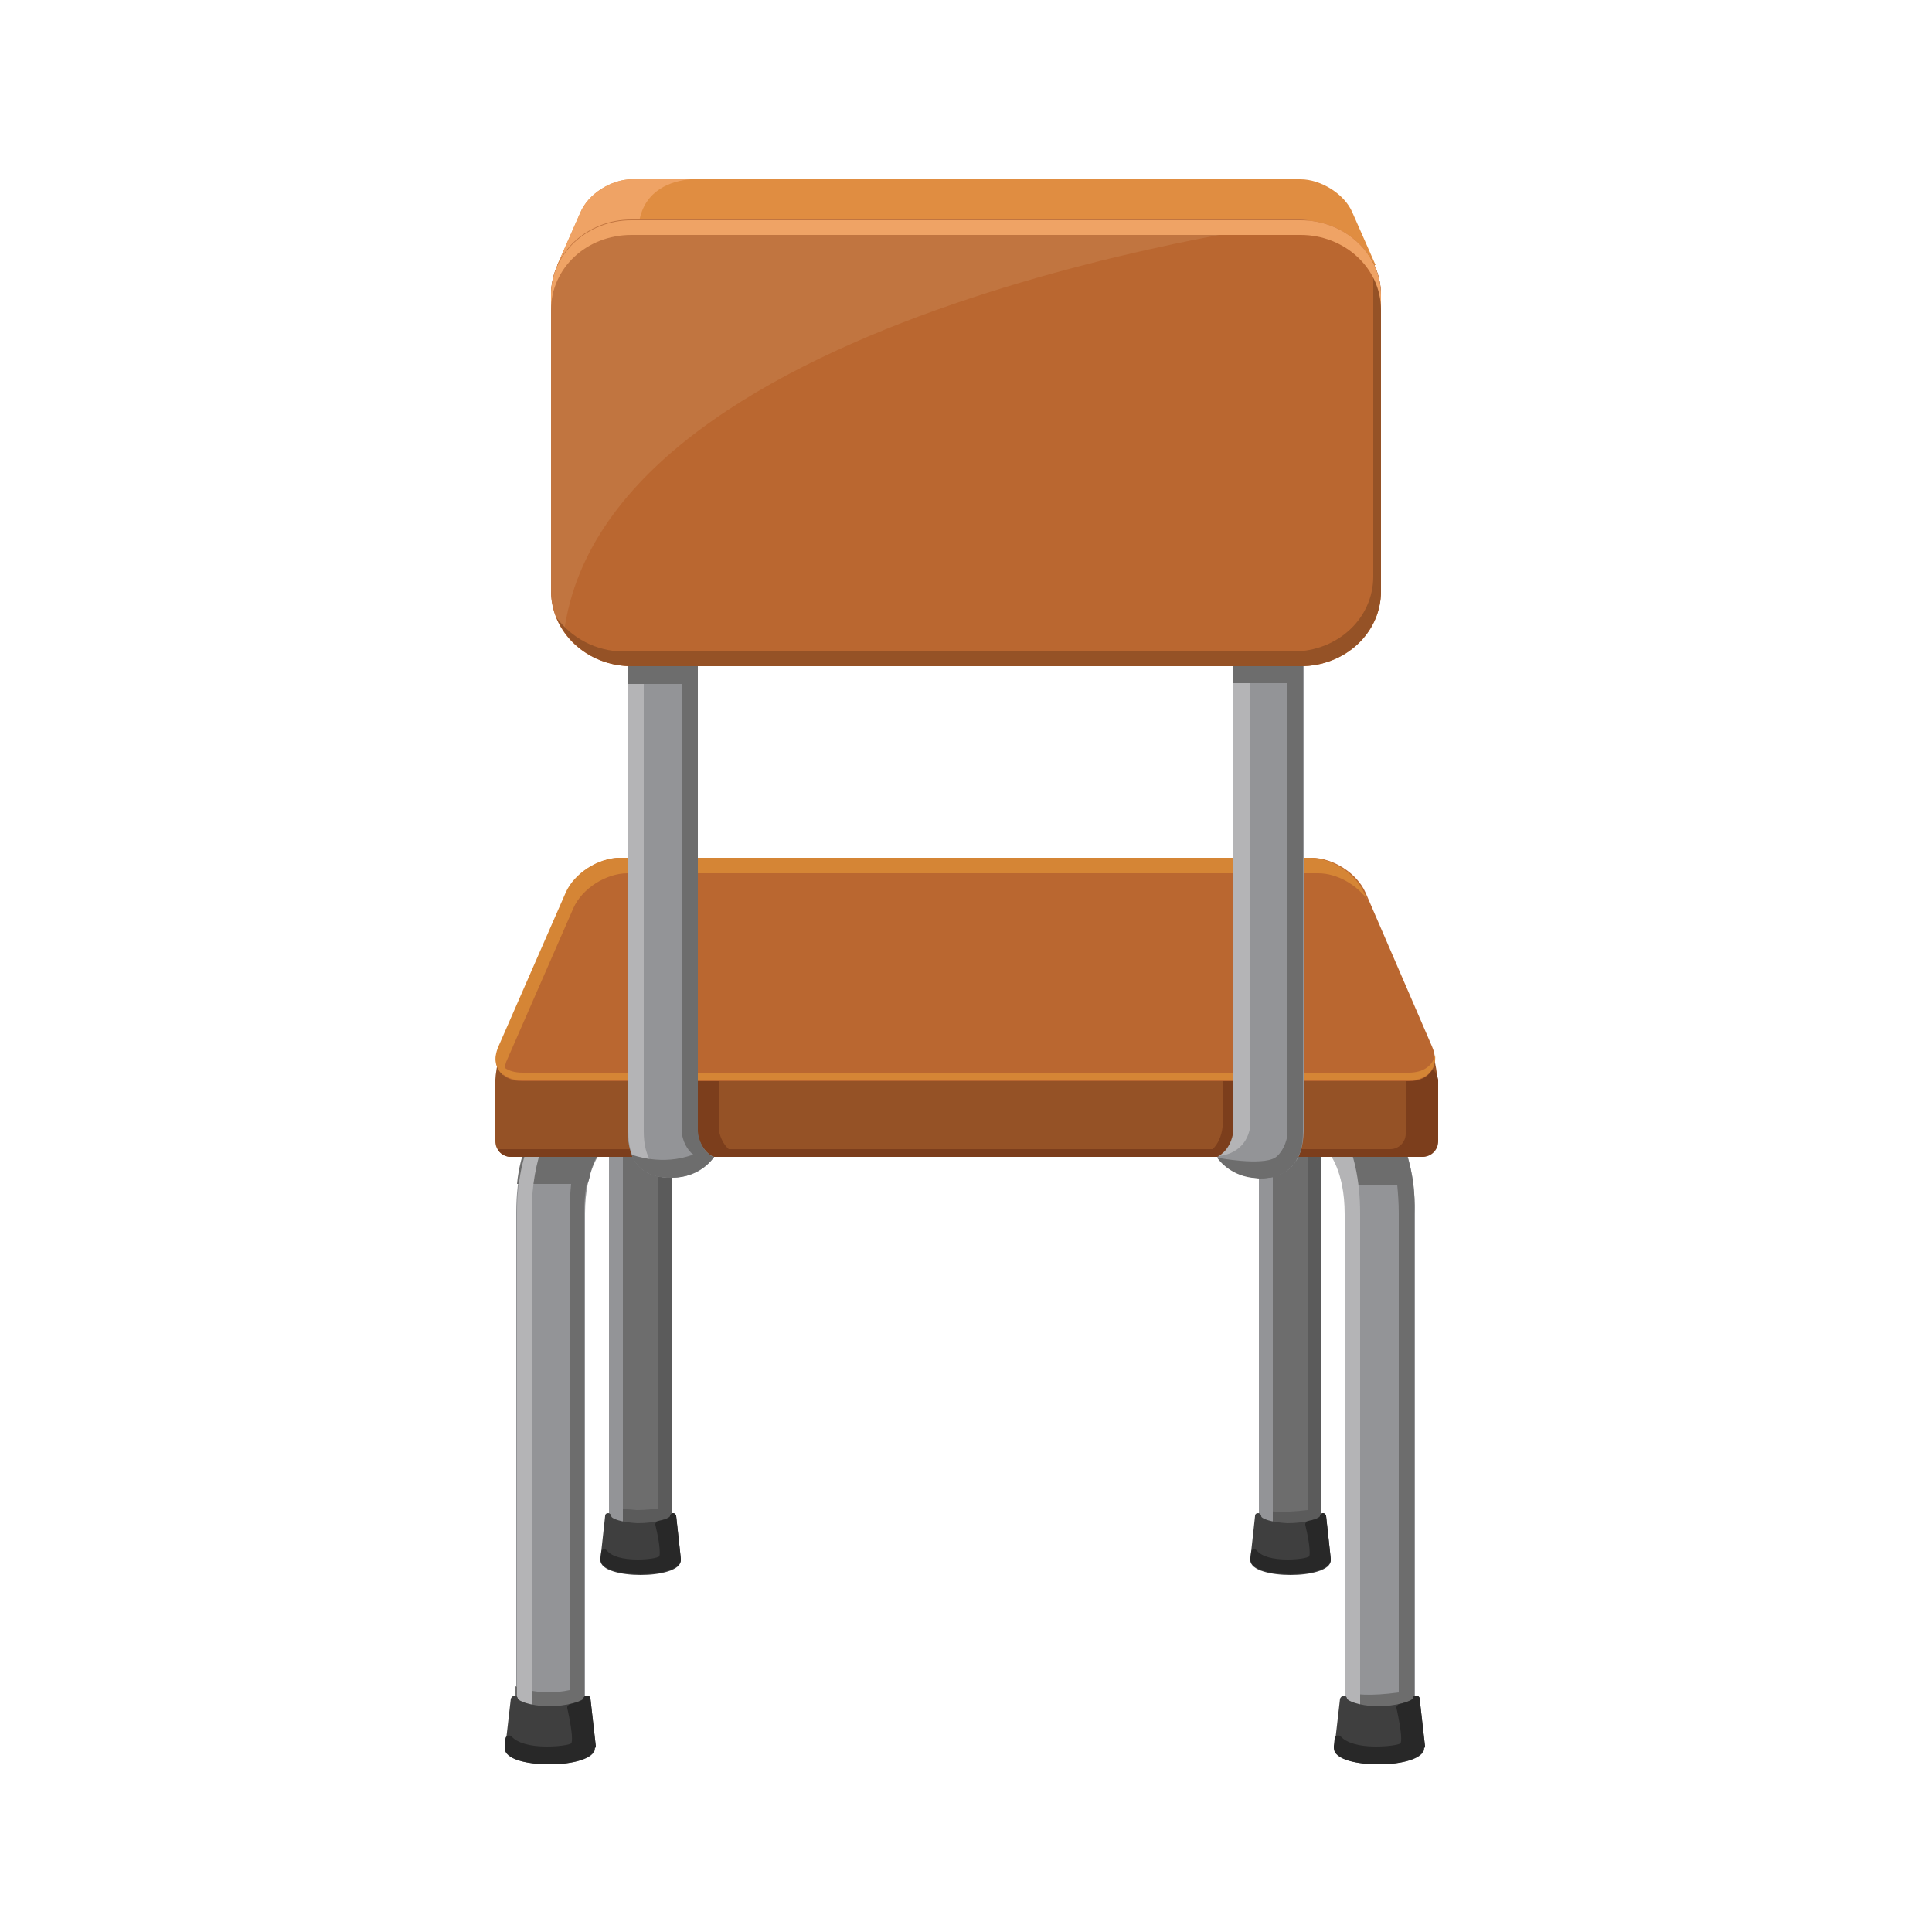<?xml version="1.0" encoding="utf-8"?>
<!-- Generator: Adobe Illustrator 16.0.0, SVG Export Plug-In . SVG Version: 6.00 Build 0)  -->
<!DOCTYPE svg PUBLIC "-//W3C//DTD SVG 1.1//EN" "http://www.w3.org/Graphics/SVG/1.1/DTD/svg11.dtd">
<svg version="1.1" id="Layer_3" xmlns:x="http://ns.adobe.com/Extensibility/1.0/" xmlns:i="http://ns.adobe.com/AdobeIllustrator/10.0/" xmlns:graph="http://ns.adobe.com/Graphs/1.0/"
	 xmlns="http://www.w3.org/2000/svg" xmlns:xlink="http://www.w3.org/1999/xlink" xmlns:a="http://ns.adobe.com/AdobeSVGViewerExtensions/3.0/"
	 x="0px" y="0px" width="250px" height="250px" viewBox="0 0 250 250" style="enable-background:new 0 0 250 250;"
	 xml:space="preserve">
<g>
	<path style="fill:#6D6D6D;" d="M82.9,202.6c-2.2,0-4-1.8-4-4v-58.6c0-8.7,4-12.6,4.4-13l5.5,5.9c0,0,0,0,0.1-0.1
		c-0.1,0.1-1.9,2.1-1.9,7.2v58.6C86.9,200.8,85.1,202.6,82.9,202.6z"/>
	<path style="fill:#5B5B5B;" d="M87.4,135.8c0-0.1,0-0.1,0-0.2c0.1-0.5,0.3-1,0.5-1.3c0,0,0-0.1,0-0.1c0.2-0.4,0.3-0.7,0.5-0.9
		c0,0,0,0,0-0.1c0.1-0.2,0.2-0.4,0.3-0.4c0,0,0,0,0,0c0,0,0-0.1,0.1-0.1c-0.1,0.1-0.1,0.1-0.1,0.1l-1.8-2c-0.2,0.4-0.3,0.8-0.5,1.2
		h-6.3c-0.5,1.3-0.9,2.8-1.1,4.6h6.3c-0.1,1-0.2,2.1-0.2,3.3v55.3c-0.8,0.1-1.7,0.2-2.7,0.2c-1.5-0.1-2.9-0.3-3.6-0.7v3.8
		c0,1.4,0.7,2.6,1.7,3.3c0.7,0.1,1.5,0.2,2.3,0.2c0.8,0,1.6-0.1,2.3-0.2c0.8-0.6,1.5-1.5,1.7-2.5c0,0,0-0.1,0-0.1
		c0-0.2,0.1-0.4,0.1-0.6v-3.8v-54.8c0-1.3,0.1-2.4,0.3-3.3C87.3,136.3,87.3,136,87.4,135.8z"/>
	<path style="fill:#939497;" d="M80.6,198.5v-58.6c0-6.5,2.2-10.4,3.5-12l-0.9-1c-0.5,0.4-4.4,4.4-4.4,13v58.6c0,2.2,1.8,4,4,4
		c0.3,0,0.6,0,0.9-0.1C82,202.1,80.6,200.5,80.6,198.5z"/>
	<path style="fill:#3F3F3F;" d="M88.1,201.7l-0.6-5.5c0-0.2-0.2-0.4-0.4-0.4c-0.2,0-0.4,0.2-0.4,0.4c-0.1,0.3-1.8,0.9-4.2,0.9
		c-2.1-0.1-3.4-0.6-3.4-0.9c0-0.2-0.2-0.4-0.4-0.4c-0.2,0-0.4,0.1-0.4,0.4l-0.6,5.5c0,0.1,0,0.1,0,0.2c0,1.3,2.7,1.9,5.2,1.9
		s5.2-0.6,5.2-1.9C88.1,201.8,88.1,201.8,88.1,201.7z"/>
	<path style="fill:#282828;" d="M88.1,201.7l-0.6-5.5c0-0.2-0.2-0.4-0.4-0.4c-0.2,0-0.4,0.2-0.4,0.4c0,0.1-0.4,0.4-1.5,0.6
		c-0.1,0-0.2,0.1-0.3,0.2c-0.1,0.1-0.1,0.2-0.1,0.3c0.7,2.9,0.6,4,0.5,4.1c-0.3,0.2-1.4,0.4-2.8,0.4c-1.9,0-3.4-0.4-4-1.2
		c-0.1-0.1-0.3-0.2-0.4-0.1c-0.2,0-0.3,0.2-0.3,0.3l-0.1,0.8c0,0.1,0,0.1,0,0.2c0,1.3,2.7,1.9,5.2,1.9s5.2-0.6,5.2-1.9
		C88.1,201.8,88.1,201.8,88.1,201.7z"/>
</g>
<g>
	<path style="fill:#6D6D6D;" d="M167,202.6c2.2,0,4-1.8,4-4v-58.6c0-8.7-4-12.6-4.4-13l-5.5,5.9c0,0,0,0-0.1-0.1
		c0.1,0.1,1.9,2.1,1.9,7.2v58.6C162.9,200.8,164.7,202.6,167,202.6z"/>
	<path style="fill:#5B5B5B;" d="M170.8,136.6C170.8,136.6,170.8,136.6,170.8,136.6c-0.2-1.4-0.4-2.6-0.8-3.6c0,0,0-0.1,0-0.1
		c-0.1-0.3-0.2-0.6-0.3-0.9c0,0,0,0,0,0c-1.2-3.2-2.8-4.9-3.1-5.1l-0.9,1c0.6,0.8,1.5,2.2,2.2,4.1h-6.1l-0.7,0.8c0,0,0,0-0.1-0.1
		c0.1,0.1,1.1,1.2,1.6,3.9h6.4c0.1,1,0.2,2.1,0.2,3.3v55.5c-3.3,0.4-5.2,0.2-6.3-0.1v3.2c0,1.9,1.3,3.5,3.1,3.9l0,0c0,0,0,0,0,0
		c0.1,0,0.1,0,0.2,0c0.2,0,0.4,0.1,0.7,0.1c2.2,0,4-1.8,4-4v-3.2v-55.4C171,138.7,170.9,137.6,170.8,136.6z"/>
	<path style="fill:#939497;" d="M161.1,132.8l1.8-2c1,2.1,1.8,5.1,1.8,9.1v58.9c0.8,0.1,6.3-0.3,6.3-0.3c0,1.4-0.7,2.6-1.7,3.3
		c-0.7,0.1-1.5,0.2-2.3,0.2c-0.8,0-1.6-0.1-2.3-0.2c-0.8-0.6-1.5-1.5-1.7-2.5c0,0,0-0.1,0-0.1c0-0.2-0.1-0.4-0.1-0.6v-3.8v-54.8
		C162.9,134.8,161.1,132.8,161.1,132.8C161.1,132.8,161.1,132.8,161.1,132.8z"/>
	<path style="fill:#3F3F3F;" d="M172.2,201.7l-0.6-5.5c0-0.2-0.2-0.4-0.4-0.4c-0.2,0-0.4,0.2-0.4,0.4c-0.1,0.3-1.8,0.9-4.2,0.9
		c-2.1-0.1-3.4-0.6-3.4-0.9c0-0.2-0.2-0.4-0.4-0.4c-0.2,0-0.4,0.1-0.4,0.4l-0.6,5.5c0,0.1,0,0.1,0,0.2c0,1.3,2.7,1.9,5.2,1.9
		c2.5,0,5.2-0.6,5.2-1.9C172.2,201.8,172.2,201.8,172.2,201.7z"/>
	<path style="fill:#282828;" d="M172.2,201.7l-0.6-5.5c0-0.2-0.2-0.4-0.4-0.4c-0.2,0-0.4,0.2-0.4,0.4c0,0.1-0.4,0.4-1.5,0.6
		c-0.1,0-0.2,0.1-0.3,0.2c-0.1,0.1-0.1,0.2-0.1,0.3c0.7,2.9,0.6,4,0.5,4.1c-0.3,0.2-1.4,0.4-2.8,0.4c-1.9,0-3.4-0.4-4-1.2
		c-0.1-0.1-0.3-0.2-0.4-0.1c-0.2,0-0.3,0.2-0.3,0.3l-0.1,0.8c0,0.1,0,0.1,0,0.2c0,1.3,2.7,1.9,5.2,1.9c2.5,0,5.2-0.6,5.2-1.9
		C172.2,201.8,172.2,201.8,172.2,201.7z"/>
</g>
<g>
	<path style="fill:#939497;" d="M71.3,226.9c-2.5,0-4.5-2-4.5-4.5v-65.5c0-9.7,4.4-14.1,4.9-14.5l6.1,6.6c0,0,0,0,0.1-0.1
		c-0.1,0.1-2.2,2.4-2.2,8.1v65.5C75.8,224.9,73.7,226.9,71.3,226.9z"/>
	<path style="fill:#6D6D6D;" d="M76.3,152.3c0-0.1,0-0.1,0-0.2c0.2-0.6,0.3-1.1,0.5-1.5c0,0,0-0.1,0-0.1c0.2-0.4,0.4-0.7,0.5-1
		c0,0,0,0,0-0.1c0.1-0.2,0.3-0.4,0.3-0.5c0,0,0,0,0,0c0,0,0.1-0.1,0.1-0.1c-0.1,0.1-0.1,0.1-0.1,0.1l-2-2.2
		c-0.2,0.4-0.4,0.9-0.5,1.3h-7c-0.5,1.4-1,3.1-1.2,5.2h7c-0.1,1.1-0.2,2.3-0.2,3.7v61.8c-0.9,0.2-1.9,0.3-3,0.3
		c-1.7-0.1-3.2-0.4-4-0.8v4.2c0,1.5,0.8,2.9,1.9,3.7c0.8,0.1,1.6,0.2,2.5,0.2c0.9,0,1.8-0.1,2.6-0.2c0.9-0.7,1.6-1.7,1.8-2.8
		c0,0,0-0.1,0-0.1c0-0.2,0.1-0.5,0.1-0.7v-4.3v-61.2c0-1.4,0.1-2.7,0.3-3.7C76.2,152.9,76.2,152.6,76.3,152.3z"/>
	<path style="fill:#B4B4B6;" d="M68.8,222.4v-65.5c0-7.3,2.5-11.6,4-13.4l-1-1.1c-0.5,0.5-4.9,4.9-4.9,14.5v65.5
		c0,2.5,2,4.5,4.5,4.5c0.3,0,0.7,0,1-0.1C70.3,226.4,68.8,224.6,68.8,222.4z"/>
	<path style="fill:#3F3F3F;" d="M77.1,226l-0.7-6.2c0-0.2-0.2-0.4-0.5-0.4c-0.2,0-0.4,0.2-0.4,0.4c-0.2,0.3-2,1-4.7,1
		c-2.3-0.1-3.7-0.7-3.8-1c0-0.2-0.2-0.4-0.4-0.4c-0.2,0-0.4,0.2-0.5,0.4l-0.7,6.1c0,0.1,0,0.2,0,0.3c0,1.5,3,2.1,5.8,2.1
		s5.8-0.7,5.8-2.1C77.1,226.1,77.1,226,77.1,226z"/>
	<path style="fill:#282828;" d="M77.1,226l-0.7-6.2c0-0.2-0.2-0.4-0.5-0.4c-0.2,0-0.4,0.2-0.4,0.4c0,0.1-0.4,0.4-1.7,0.7
		c-0.1,0-0.2,0.1-0.3,0.2c-0.1,0.1-0.1,0.2-0.1,0.3c0.7,3.2,0.7,4.4,0.5,4.6c-0.3,0.2-1.6,0.4-3.2,0.4c-2.2,0-3.8-0.5-4.5-1.3
		c-0.1-0.1-0.3-0.2-0.5-0.1c-0.2,0.1-0.3,0.2-0.3,0.4l-0.1,0.9c0,0.1,0,0.2,0,0.3c0,1.5,3,2.1,5.8,2.1s5.8-0.7,5.8-2.1
		C77.1,226.1,77.1,226,77.1,226z"/>
</g>
<g>
	<path style="fill:#939497;" d="M178.6,226.9c2.5,0,4.5-2,4.5-4.5v-65.5c0-9.7-4.4-14.1-4.9-14.5L172,149c0,0,0,0-0.1-0.1
		c0.1,0.1,2.2,2.4,2.2,8.1v65.5C174.1,224.9,176.1,226.9,178.6,226.9z"/>
	<path style="fill:#6D6D6D;" d="M182.9,153.3C182.9,153.3,182.9,153.3,182.9,153.3c-0.2-1.5-0.5-2.9-0.9-4c0,0,0-0.1,0-0.1
		c-0.1-0.4-0.2-0.7-0.3-1c0,0,0,0,0,0c-1.3-3.6-3.2-5.4-3.5-5.7l-1,1.1c0.7,0.9,1.7,2.4,2.5,4.6h-6.8L172,149c0,0,0,0-0.1-0.1
		c0.1,0.1,1.2,1.4,1.8,4.4h7.1c0.1,1.1,0.2,2.3,0.2,3.7v62c-3.7,0.5-5.8,0.3-7-0.1v3.6c0,2.1,1.5,3.9,3.5,4.4l0,0c0,0,0,0,0,0
		c0.1,0,0.2,0,0.2,0c0.2,0,0.5,0.1,0.8,0.1c2.5,0,4.5-2,4.5-4.5v-3.6v-61.9C183.1,155.6,183,154.4,182.9,153.3z"/>
	<path style="fill:#B4B4B6;" d="M172,149l2-2.2c1.1,2.4,2,5.7,2,10.2v65.8c0.9,0.2,7-0.3,7-0.3c0,1.5-0.8,2.9-1.9,3.7
		c-0.8,0.1-1.6,0.2-2.6,0.2c-0.9,0-1.8-0.1-2.6-0.2c-0.9-0.7-1.6-1.7-1.8-2.8c0,0,0-0.1,0-0.1c0-0.2-0.1-0.5-0.1-0.7v-4.3v-61.2
		c0-5.7-2.1-8-2.2-8.1C172,148.9,172,149,172,149z"/>
	<path style="fill:#3F3F3F;" d="M184.4,226l-0.7-6.2c0-0.2-0.2-0.4-0.5-0.4c-0.2,0-0.4,0.2-0.4,0.4c-0.2,0.3-2,1-4.7,1
		c-2.3-0.1-3.7-0.7-3.8-1c0-0.2-0.2-0.4-0.4-0.4c-0.2,0-0.4,0.2-0.5,0.4l-0.7,6.1c0,0.1,0,0.2,0,0.3c0,1.5,3,2.1,5.8,2.1
		c2.8,0,5.8-0.7,5.8-2.1C184.4,226.1,184.4,226,184.4,226z"/>
	<path style="fill:#282828;" d="M184.4,226l-0.7-6.2c0-0.2-0.2-0.4-0.5-0.4c-0.2,0-0.4,0.2-0.4,0.4c0,0.1-0.4,0.4-1.7,0.7
		c-0.1,0-0.2,0.1-0.3,0.2c-0.1,0.1-0.1,0.2-0.1,0.3c0.7,3.2,0.7,4.4,0.5,4.6c-0.3,0.2-1.6,0.4-3.2,0.4c-2.2,0-3.8-0.5-4.5-1.3
		c-0.1-0.1-0.3-0.2-0.5-0.1c-0.2,0.1-0.3,0.2-0.3,0.4l-0.1,0.9c0,0.1,0,0.2,0,0.3c0,1.5,3,2.1,5.8,2.1c2.8,0,5.8-0.7,5.8-2.1
		C184.4,226.1,184.4,226,184.4,226z"/>
</g>
<g>
	<g>
		<path style="fill:#955226;" d="M185.9,147.7c0,1.1-0.9,2-2,2H66.1c-1.1,0-2-0.9-2-2v-8c0-1.1,0.9-6,2-6h117.9c1.1,0,2,4.9,2,6
			V147.7z"/>
		<path style="fill:#7C3E1C;" d="M183.9,137.7h-2.3c0.2,0.3,0.3,0.6,0.3,1v8c0,1.1-0.9,2-2,2h-13.1c0.3-0.8,0.4-1.7,0.4-2.8
			c0,0,0-3.2,0-8.2h-9v8.1c-0.1,1.1-0.6,2.3-1.3,2.9H94.3c-0.7-0.6-1.3-1.8-1.3-2.9v-8.1h-9c0,4.9,0,8.2,0,8.2c0,1.1,0.2,2,0.4,2.8
			h-20c0.3,0.6,1,1,1.7,1h18.8h9.9h61.8h9.9h17.6c1.1,0,2-0.9,2-2v-8C185.9,138.6,185,137.7,183.9,137.7z"/>
	</g>
	<path style="fill:#BA6730;" d="M185.3,135.4c1.1,2.5-0.3,4.5-3,4.5H67.6c-2.8,0-4.1-2-3-4.5l8.7-19.9c1.1-2.5,4.2-4.5,7-4.5h89.4
		c2.8,0,5.9,2,7,4.5L185.3,135.4z"/>
	<path style="fill:#D58535;" d="M182.3,138.8H67.6c-1.9,0-3.1-0.9-3.4-2.3c-0.3,1.9,1.1,3.3,3.4,3.3h114.7c2.3,0,3.6-1.4,3.4-3.3
		C185.4,137.9,184.2,138.8,182.3,138.8z"/>
	<path style="fill:#D58535;" d="M65.5,137.4l8.7-19.9c1.1-2.5,4.2-4.5,7-4.5h89.4c2.4,0,5,1.5,6.4,3.5l-0.5-1
		c-1.1-2.5-4.2-4.5-7-4.5H80.2c-2.8,0-5.9,2-7,4.5l-8.7,19.9c-0.7,1.6-0.4,2.9,0.6,3.7C65.2,138.6,65.3,138,65.5,137.4z"/>
</g>
<g>
	<g>
		<path style="fill:#939497;" d="M86.9,152.4c3.9,0,5.5-2.7,5.5-2.7c-1-0.3-2.1-1.9-2.2-3.4V84.9c0-2.5-2-4.5-4.5-4.5
			s-4.5,2-4.5,4.5c0,0,0,61.5,0,61.5C81.3,150.2,82.9,152.4,86.9,152.4z"/>
		<path style="fill:#B4B4B6;" d="M83.3,146.4c0,0,0-61.5,0-61.5c0-2.1,1.5-3.9,3.5-4.4c-0.3-0.1-0.7-0.1-1-0.1c-2.5,0-4.5,2-4.5,4.5
			c0,0,0,61.5,0,61.5c0,3.8,1.7,6,5.6,6c0.4,0,0.7,0,1-0.1C84.7,152,83.3,149.9,83.3,146.4z"/>
		<path style="fill:#6D6D6D;" d="M84.8,80.6c0.3-0.1,0.7-0.1,1-0.1c2.5,0,4.5,2,4.5,4.5v61.4c0.1,1.2,0.7,2.4,1.5,3
			c0.1,0.1,0.2,0.2,0.3,0.2c0.1,0.1,0.2,0.1,0.3,0.1c0,0-1.7,2.7-5.5,2.7c-0.2,0-0.4,0-0.6,0c-2.4-0.1-3.9-1.2-4.6-3
			c0.3,0.1,4,1.5,8,0h0c-0.8-0.6-1.4-1.8-1.5-3V88.5h-7v-1.9C81.3,86.6,81.1,80.6,84.8,80.6z"/>
	</g>
	<g>
		<path style="fill:#939497;" d="M163,152.4c-3.9,0-5.5-2.7-5.5-2.7c1-0.3,2.1-1.9,2.2-3.4V84.9c0-2.5,2-4.5,4.5-4.5
			c2.5,0,4.5,2,4.5,4.5c0,0,0,61.5,0,61.5C168.6,150.2,166.9,152.4,163,152.4z"/>
		<path style="fill:#B4B4B6;" d="M164.1,80.4c-2.5,0-4.5,2-4.5,4.5v61.4c-0.1,1.2-0.7,2.4-1.5,3c-0.1,0.1-0.2,0.2-0.3,0.2
			c-0.1,0.1-0.2,0.1-0.3,0.1c0,0,3.4,0,4.2-3.4V86.1C161.6,86.1,164.4,80.4,164.1,80.4z"/>
		<path style="fill:#6D6D6D;" d="M168.6,146.4c0,0,0-61.5,0-61.5c0-2.5-2-4.5-4.5-4.5c-0.3,0-0.7,0-1,0.1c2,0.5,3.5,2.2,3.5,4.4
			c0,0,0,0.4,0,1.3h-7v2.2h7c0,14.2,0,58,0,58.1c0,1.3-0.8,2.8-1.6,3.3c-1.8,1.1-7.5,0-7.5,0s1.4,2.2,4.5,2.6l0,0l0,0
			c0.3,0,0.7,0.1,1,0.1c0.4,0,0.8,0,1.2-0.1c0.1,0,0.2,0,0.2,0c0.4-0.1,0.7-0.1,1-0.3c0.1,0,0.1,0,0.2-0.1c0.3-0.1,0.5-0.2,0.8-0.4
			c0,0,0.1-0.1,0.1-0.1c0.3-0.2,0.5-0.4,0.7-0.6c0,0,0.1-0.1,0.1-0.1c0.2-0.2,0.4-0.5,0.5-0.8C168.4,149.1,168.6,147.9,168.6,146.4z
			"/>
	</g>
</g>
<g>
	<path style="fill:#E08D41;" d="M178,34.3l-3-6.8c-1-2.4-4.1-4.3-6.7-4.3H81.8c-2.7,0-5.7,1.9-6.7,4.3l-3,6.8H178z"/>
	<path style="fill:#EFA365;" d="M89.4,23.2h-7.6c-2.7,0-5.7,1.9-6.7,4.3l-3,6.8h4.5l6.1-5.6C83.4,24.6,86.8,23.4,89.4,23.2z"/>
	<path style="fill:#BA6730;" d="M178.7,76.5c0,5.4-4.6,9.7-10.4,9.7H81.7c-5.7,0-10.4-4.3-10.4-9.7V38.2c0-5.4,4.6-9.7,10.4-9.7
		h86.6c5.7,0,10.4,4.3,10.4,9.7V76.5z"/>
	<path style="fill:#C17540;" d="M169.4,28.5L169.4,28.5c-0.3,0-0.7-0.1-1.1-0.1H81.7c-5.7,0-10.4,4.3-10.4,9.7v38.3
		c0,1.9,0.6,3.8,1.7,5.3C78.7,39.7,169.4,28.5,169.4,28.5z"/>
	<path style="fill:#955226;" d="M177,32.9c0.4,1,0.7,2.2,0.7,3.4v38.3c0,5.4-4.6,9.7-10.4,9.7H80.7c-3.6,0-6.8-1.8-8.7-4.4
		c1.5,3.7,5.3,6.3,9.7,6.3h86.6c5.7,0,10.4-4.3,10.4-9.7V38.2C178.7,36.2,178.1,34.4,177,32.9z"/>
	<path style="fill:#EFA365;" d="M168.3,28.5H81.7c-5.7,0-10.4,4.3-10.4,9.7v1.9c0-5.4,4.6-9.7,10.4-9.7h86.6
		c5.7,0,10.4,4.3,10.4,9.7v-1.9C178.7,32.8,174,28.5,168.3,28.5z"/>
</g>
</svg>
